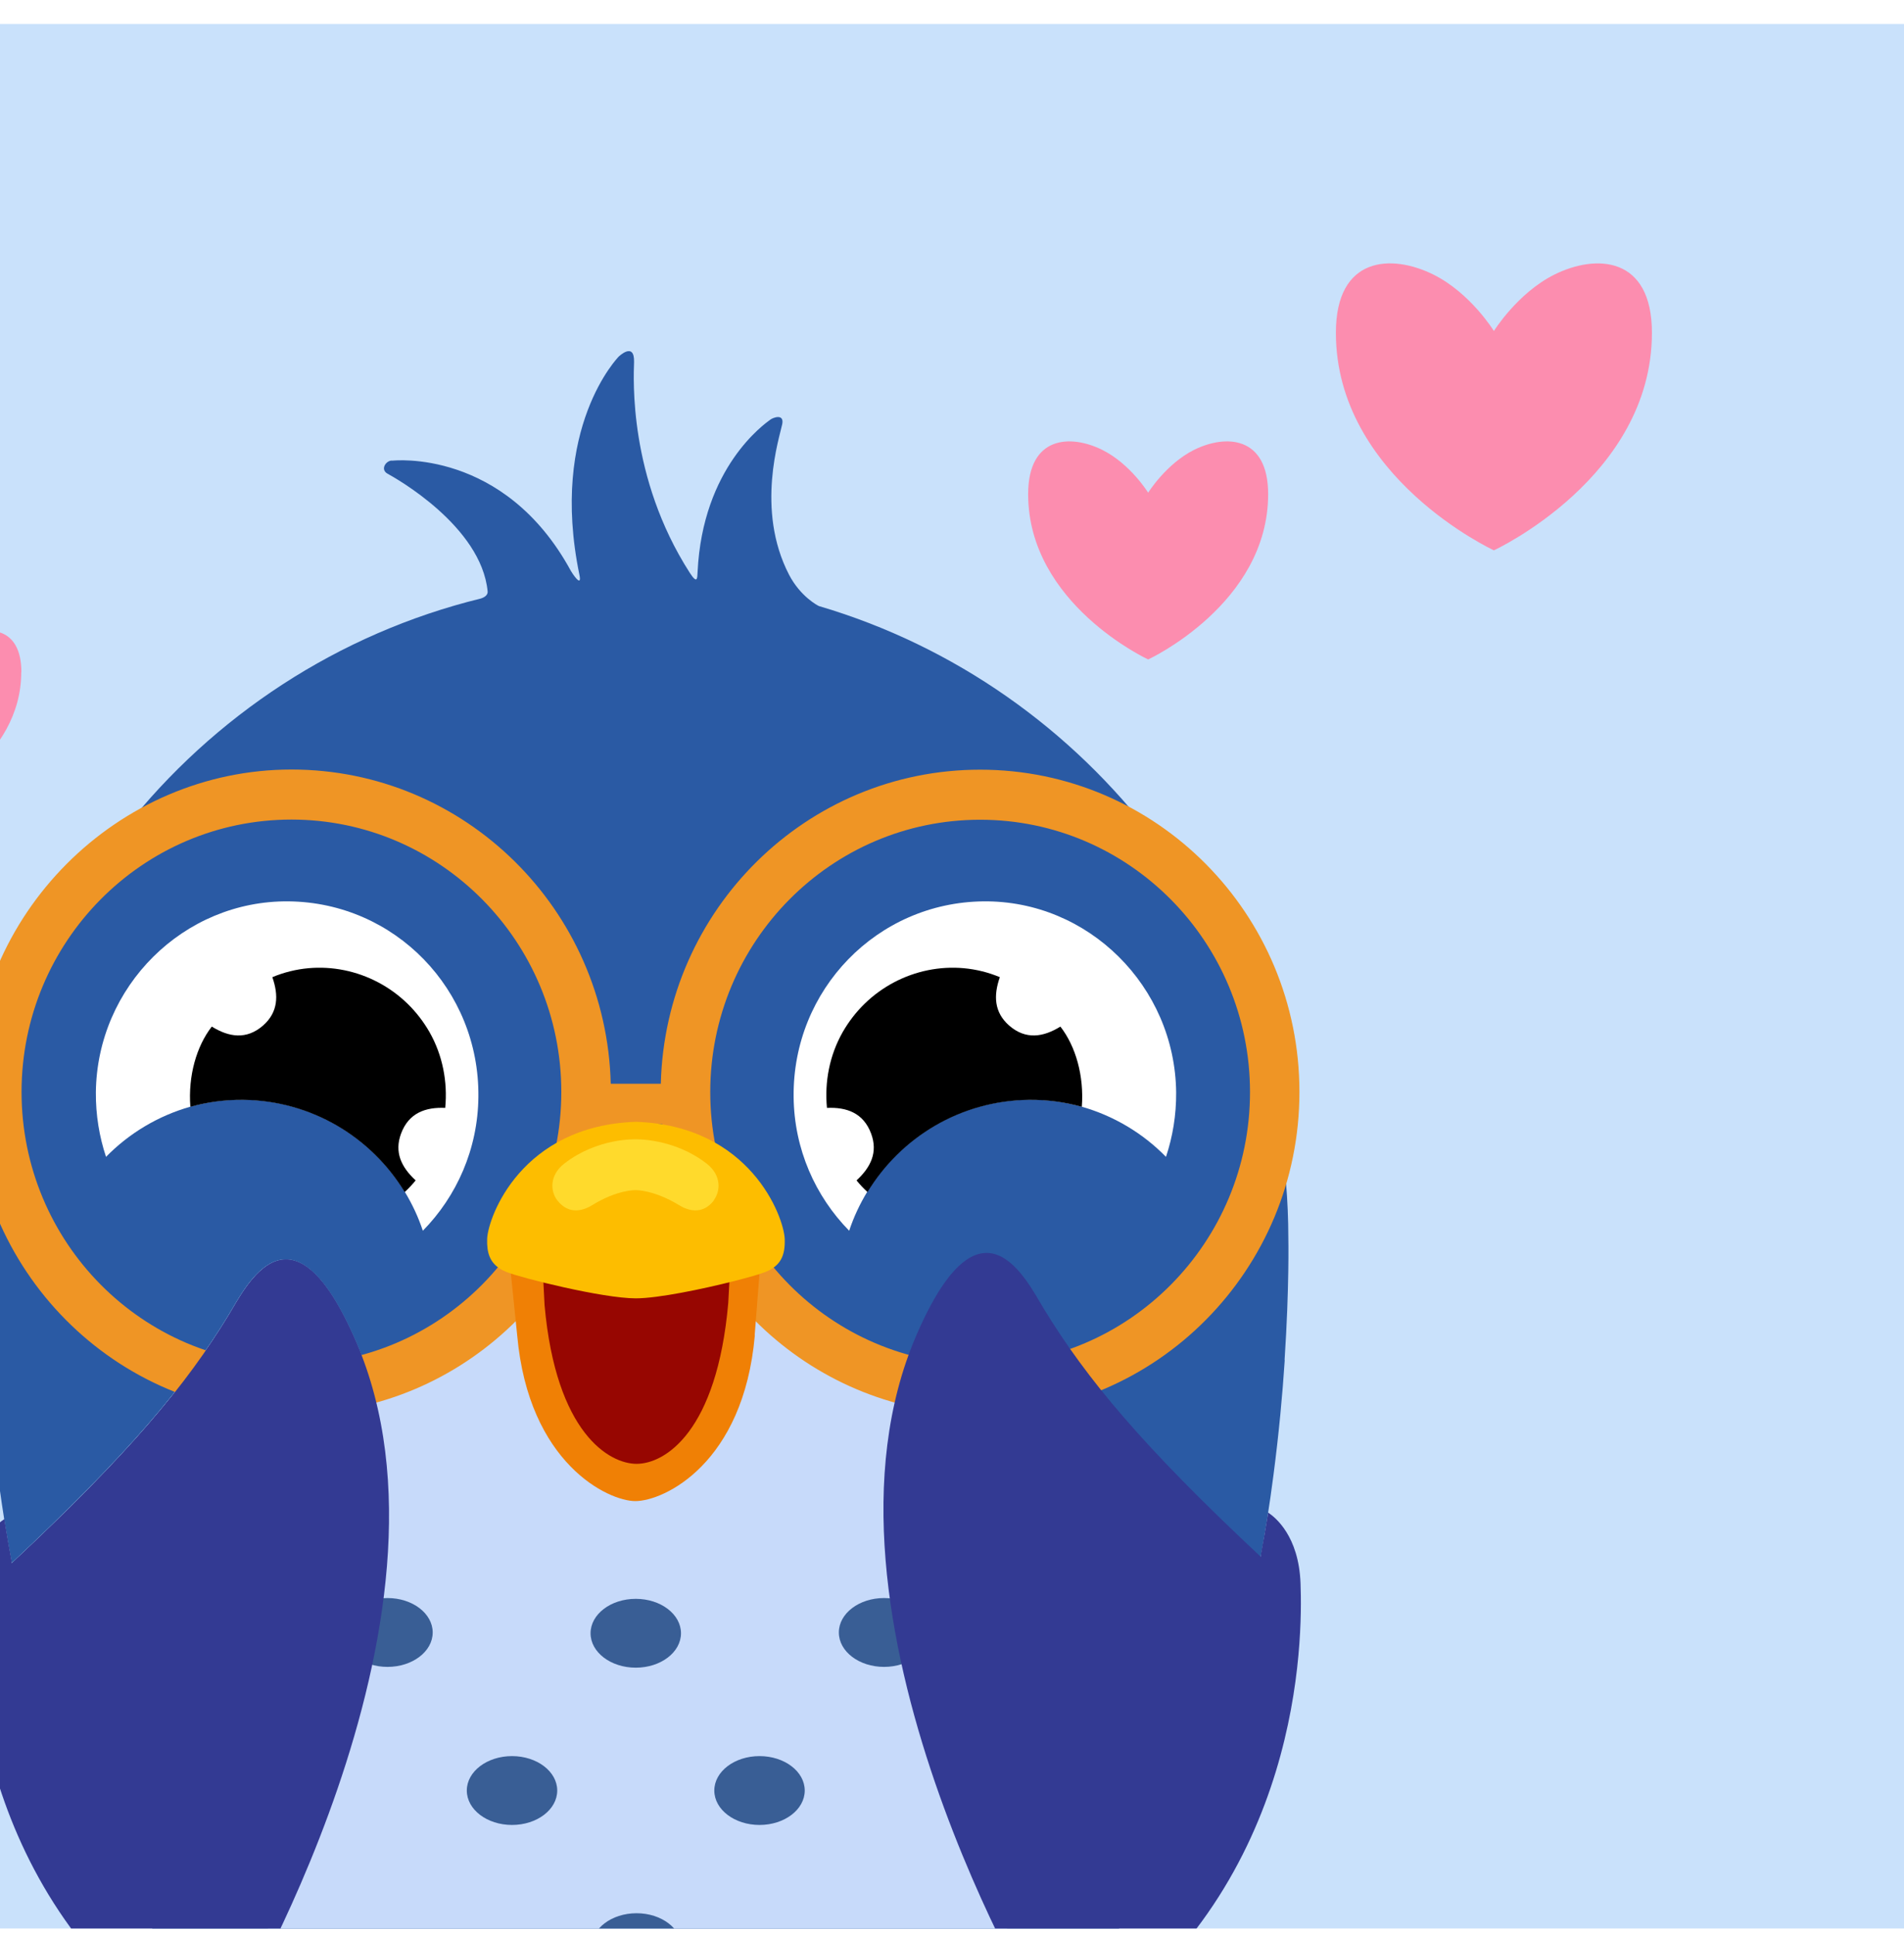 <svg width="186" height="189" viewBox="0 0 186 189" fill="none" xmlns="http://www.w3.org/2000/svg">
<g clip-path="url(#clip0_2557_47101)" filter="url(#filter0_d_2557_47101)">
<rect width="186" height="186" fill="#C9E1FB"/>
<g clip-path="url(#clip1_2557_47101)">
<path d="M125.504 130.49C125.291 133.79 124.939 137.614 124.404 141.716C123.655 147.515 122.509 153.868 120.797 160.16C118.092 170.107 113.278 180.656 106.278 190.556C106.018 190.911 105.758 191.281 105.498 191.636C103.756 194.026 102.044 196.231 100.348 198.251C93.21 206.764 86.593 212.038 80.953 215.307C72.425 220.242 62.093 220.196 62.093 220.196C62.093 220.196 51.777 220.258 43.233 215.307C37.105 211.761 29.845 205.87 22.02 196.031C22.234 195.784 22.341 195.599 22.341 195.599C22.341 195.599 46.504 155.889 34.782 128.701C28.454 114.05 24.007 123.334 22.341 126.064C18.153 132.942 12.621 139.557 1.158 150.291C1.158 150.244 1.143 150.214 1.127 150.167C0.868 148.764 0.623 147.376 0.409 146.019C-1.96 131.029 -1.669 118.584 -1.669 118.584C-1.654 88.327 19.07 62.944 46.978 56.112C47.161 56.05 47.681 55.865 47.635 55.403C47.008 49.049 38.664 44.361 37.869 43.929C37.074 43.497 37.762 42.557 38.358 42.649C38.358 42.649 49.24 41.415 55.766 53.413C55.858 53.583 56.882 55.171 56.606 53.814C53.626 39.395 60.443 32.486 60.443 32.486C60.443 32.486 61.986 30.991 61.941 33.011C61.895 34.599 61.39 44.268 67.381 53.598C68.146 54.786 68.115 54.092 68.146 53.521C68.635 43.281 74.702 39.056 75.237 38.655C75.512 38.439 76.628 38.023 76.414 39.087C76.185 40.274 73.77 47.414 77.086 53.799C78.187 55.911 79.883 56.806 80.005 56.852C106.492 64.656 125.841 89.345 125.856 118.584C125.856 118.584 125.963 123.334 125.489 130.49H125.504Z" fill="#2A5AA4"/>
<path d="M22.356 195.599C22.356 195.599 22.249 195.784 22.035 196.031C20.934 194.643 19.819 193.193 18.703 191.651C11.29 181.427 6.232 170.477 3.42 160.176C2.518 156.876 1.784 153.56 1.173 150.306C12.636 139.588 18.168 132.957 22.356 126.079C24.022 123.349 28.469 114.05 34.797 128.716C46.519 155.904 22.356 195.614 22.356 195.614V195.599Z" fill="#2A5AA4"/>
<path d="M82.268 201.69C71.157 209.262 62.262 208.568 62.262 208.568C62.262 208.568 53.367 209.262 42.256 201.69C19.3 186.053 16.121 164.663 17.863 153.807C19.804 141.47 28.118 135.64 28.118 135.64C49.072 133.25 54.024 116.194 54.024 116.194H70.53C70.53 116.194 75.482 133.25 96.436 135.64C96.436 135.64 104.734 141.47 106.691 153.807C108.433 164.679 105.269 186.053 82.298 201.69H82.268Z" fill="#C7DAFA"/>
<path d="M46.733 104.782C46.687 109.886 44.608 114.497 41.307 117.859C40.864 116.518 40.268 115.253 39.55 114.066C36.294 108.714 30.471 105.137 23.762 105.06C21.989 105.044 20.262 105.275 18.611 105.738C15.448 106.633 12.605 108.344 10.358 110.642C9.701 108.668 9.349 106.555 9.365 104.35C9.472 93.987 17.954 85.582 28.194 85.69C38.572 85.798 46.84 94.311 46.733 104.767V104.782Z" fill="white"/>
<path d="M43.509 105.862C41.568 105.769 39.932 106.355 39.183 108.36C38.496 110.195 39.214 111.66 40.605 112.94C40.284 113.341 39.917 113.726 39.535 114.081C36.279 108.73 30.456 105.152 23.747 105.075C21.974 105.06 20.247 105.291 18.596 105.754C18.367 102.731 19.192 99.847 20.69 97.919C22.356 98.953 24.083 99.23 25.703 97.812C27.171 96.516 27.232 94.882 26.605 93.093C31.19 91.18 36.371 92.337 39.81 95.683C40.635 96.485 41.354 97.411 41.95 98.444C43.249 100.726 43.738 103.332 43.493 105.862H43.509Z" fill="black"/>
<path d="M77.529 104.782C77.575 109.886 79.654 114.497 82.955 117.859C83.398 116.518 83.994 115.253 84.713 114.066C87.968 108.714 93.791 105.137 100.5 105.06C102.273 105.044 104 105.275 105.651 105.738C108.815 106.633 111.657 108.344 113.904 110.642C114.561 108.668 114.913 106.555 114.897 104.35C114.79 93.987 106.308 85.582 96.068 85.69C85.691 85.798 77.422 94.311 77.529 104.767V104.782Z" fill="white"/>
<path d="M80.77 105.862C82.711 105.769 84.346 106.355 85.095 108.36C85.783 110.195 85.065 111.66 83.674 112.94C83.995 113.341 84.362 113.726 84.744 114.081C87.999 108.73 93.822 105.152 100.532 105.075C102.305 105.06 104.032 105.291 105.682 105.754C105.911 102.731 105.086 99.847 103.588 97.919C101.922 98.953 100.195 99.23 98.575 97.812C97.108 96.516 97.047 94.882 97.674 93.093C93.089 91.18 87.907 92.337 84.469 95.683C83.643 96.485 82.925 97.411 82.329 98.444C81.03 100.726 80.541 103.332 80.785 105.862H80.77Z" fill="black"/>
<path d="M161.375 30.158C161.375 44.284 145.938 51.408 145.938 51.408C145.938 51.408 130.502 44.284 130.502 30.158C130.502 22.663 135.958 22.447 140.039 24.483C143.661 26.287 145.938 29.988 145.938 29.988C145.938 29.988 148.231 26.287 151.838 24.483C155.918 22.447 161.375 22.678 161.375 30.158Z" fill="#FC8DAF"/>
<path d="M2.075 63.314C2.075 71.749 -7.141 76.006 -7.141 76.006C-7.156 76.006 -16.372 71.749 -16.372 63.314C-16.372 58.842 -13.117 58.703 -10.671 59.921C-8.516 61.001 -7.141 63.206 -7.141 63.206C-7.141 63.206 -5.781 61.001 -3.61 59.921C-1.18 58.703 2.09 58.842 2.09 63.314H2.075Z" fill="#FC8DAF"/>
<path d="M123.884 45.918C123.884 56.652 112.162 62.065 112.162 62.065C112.162 62.065 100.439 56.652 100.439 45.918C100.439 40.228 104.581 40.058 107.684 41.6C110.435 42.973 112.162 45.78 112.162 45.78C112.162 45.78 113.904 42.973 116.64 41.6C119.742 40.058 123.884 40.228 123.884 45.918Z" fill="#FC8DAF"/>
<path d="M37.853 160.453C40.293 160.453 42.27 158.948 42.27 157.091C42.27 155.235 40.293 153.729 37.853 153.729C35.414 153.729 33.437 155.235 33.437 157.091C33.437 158.948 35.414 160.453 37.853 160.453Z" fill="#395E95"/>
<path d="M62.108 160.53C64.548 160.53 66.525 159.025 66.525 157.169C66.525 155.312 64.548 153.807 62.108 153.807C59.669 153.807 57.691 155.312 57.691 157.169C57.691 159.025 59.669 160.53 62.108 160.53Z" fill="#395E95"/>
<path d="M86.363 160.453C88.803 160.453 90.78 158.948 90.78 157.091C90.78 155.235 88.803 153.729 86.363 153.729C83.924 153.729 81.946 155.235 81.946 157.091C81.946 158.948 83.924 160.453 86.363 160.453Z" fill="#395E95"/>
<path d="M62.184 191.234C64.624 191.234 66.601 189.729 66.601 187.873C66.601 186.016 64.624 184.511 62.184 184.511C59.745 184.511 57.768 186.016 57.768 187.873C57.768 189.729 59.745 191.234 62.184 191.234Z" fill="#395E95"/>
<path d="M74.197 175.89C76.637 175.89 78.614 174.385 78.614 172.528C78.614 170.671 76.637 169.166 74.197 169.166C71.758 169.166 69.78 170.671 69.78 172.528C69.78 174.385 71.758 175.89 74.197 175.89Z" fill="#395E95"/>
<path d="M50.019 175.89C52.458 175.89 54.435 174.385 54.435 172.528C54.435 170.671 52.458 169.166 50.019 169.166C47.579 169.166 45.602 170.671 45.602 172.528C45.602 174.385 47.579 175.89 50.019 175.89Z" fill="#395E95"/>
<path d="M95.748 72.829C78.783 72.829 64.982 86.492 64.554 103.502H59.663C59.236 86.492 45.435 72.814 28.47 72.814C11.505 72.814 -2.724 86.909 -2.724 104.289C-2.724 121.669 11.245 135.764 28.47 135.764C44.625 135.764 57.906 123.38 59.511 107.512L64.707 107.45C66.266 123.365 79.578 135.779 95.748 135.779C112.972 135.779 126.941 121.684 126.941 104.304C126.941 86.924 112.972 72.829 95.748 72.829ZM28.47 130.906C13.905 130.906 2.106 118.985 2.106 104.304C2.106 89.623 13.92 77.702 28.47 77.702C43.02 77.702 54.834 89.623 54.834 104.304C54.834 118.985 43.02 130.906 28.47 130.906ZM95.748 130.921C81.183 130.921 69.384 119.001 69.384 104.319C69.384 89.638 81.198 77.718 95.748 77.718C110.298 77.718 122.112 89.638 122.112 104.319C122.112 119.001 110.298 130.921 95.748 130.921Z" fill="#EF9525"/>
<path d="M101.953 194.966C101.953 194.966 102.06 195.152 102.274 195.398C102.9 196.154 104.429 197.48 106.568 195.969C127.247 181.288 127.247 157.724 127.048 152.295C126.88 147.669 124.572 145.834 123.885 145.387C123.671 146.744 123.426 148.132 123.166 149.535V149.674C123.166 149.674 123.151 149.674 123.136 149.674C111.673 138.956 106.14 132.325 101.953 125.447C100.287 122.717 95.839 113.418 89.512 128.084C77.79 155.272 101.953 194.982 101.953 194.982V194.966Z" fill="#333A93"/>
<path d="M22.356 195.599C22.356 195.599 22.249 195.784 22.035 196.031C21.408 196.786 19.88 198.113 17.74 196.601C-2.938 181.92 -2.938 158.356 -2.74 152.928C-2.571 148.301 -0.264 146.466 0.424 146.019C0.638 147.376 0.883 148.764 1.142 150.167V150.306C1.142 150.306 1.158 150.306 1.173 150.306C12.636 139.588 18.168 132.957 22.356 126.079C24.022 123.349 28.469 114.05 34.797 128.716C46.519 155.904 22.356 195.614 22.356 195.614V195.599Z" fill="#333A93"/>
<path d="M73.739 128.068C72.638 140.606 64.859 144.261 62.062 144.261C59.418 144.261 51.639 140.591 50.523 128.068L49.683 119.864L61.848 116.071L74.35 120.065L73.724 128.053L73.739 128.068Z" fill="#F08005"/>
<path d="M71.141 124.923C70.041 137.46 64.982 140.622 62.185 140.622C59.541 140.622 54.314 137.661 53.198 125.123L52.725 115.87L61.971 112.431L71.63 115.87C71.63 115.87 71.141 124.907 71.141 124.923Z" fill="#970601"/>
<path d="M74.763 121.884C74.289 122.085 73.143 122.409 71.691 122.779C68.65 123.55 64.294 124.46 62.108 124.46C58.884 124.46 50.921 122.47 49.469 121.884C49.224 121.776 48.995 121.668 48.812 121.545C47.864 120.928 47.543 120.018 47.589 118.646C47.681 116.502 50.936 107.589 62.124 107.219C73.311 107.589 76.567 116.502 76.658 118.646C76.719 120.311 76.246 121.283 74.778 121.884H74.763Z" fill="#FDBD00"/>
<path d="M69.75 114.883C68.574 116.425 67.061 115.809 66.342 115.361C63.836 113.835 62.093 113.896 62.093 113.896C62.093 113.896 60.351 113.819 57.845 115.361C57.126 115.809 55.629 116.425 54.436 114.883C53.779 114.035 53.626 112.447 55.155 111.275C58.395 108.776 62.078 108.931 62.078 108.931C62.078 108.931 65.761 108.792 69.001 111.275C70.53 112.447 70.377 114.035 69.72 114.883H69.75Z" fill="#FFDA2C"/>
</g>
</g>
<defs>
<filter id="filter0_d_2557_47101" x="0" y="0" width="186" height="188.339" filterUnits="userSpaceOnUse" color-interpolation-filters="sRGB">
<feFlood flood-opacity="0" result="BackgroundImageFix"/>
<feColorMatrix in="SourceAlpha" type="matrix" values="0 0 0 0 0 0 0 0 0 0 0 0 0 0 0 0 0 0 127 0" result="hardAlpha"/>
<feOffset dy="2.339"/>
<feComposite in2="hardAlpha" operator="out"/>
<feColorMatrix type="matrix" values="0 0 0 0 0.529 0 0 0 0 0.529 0 0 0 0 0.529 0 0 0 1 0"/>
<feBlend mode="normal" in2="BackgroundImageFix" result="effect1_dropShadow_2557_47101"/>
<feBlend mode="normal" in="SourceGraphic" in2="effect1_dropShadow_2557_47101" result="shape"/>
</filter>
<clipPath id="clip0_2557_47101">
<rect width="186" height="186" fill="white"/>
</clipPath>
<clipPath id="clip1_2557_47101">
<rect width="177.747" height="211.659" fill="white" transform="translate(-16.372 23.388)"/>
</clipPath>
</defs>
</svg>
